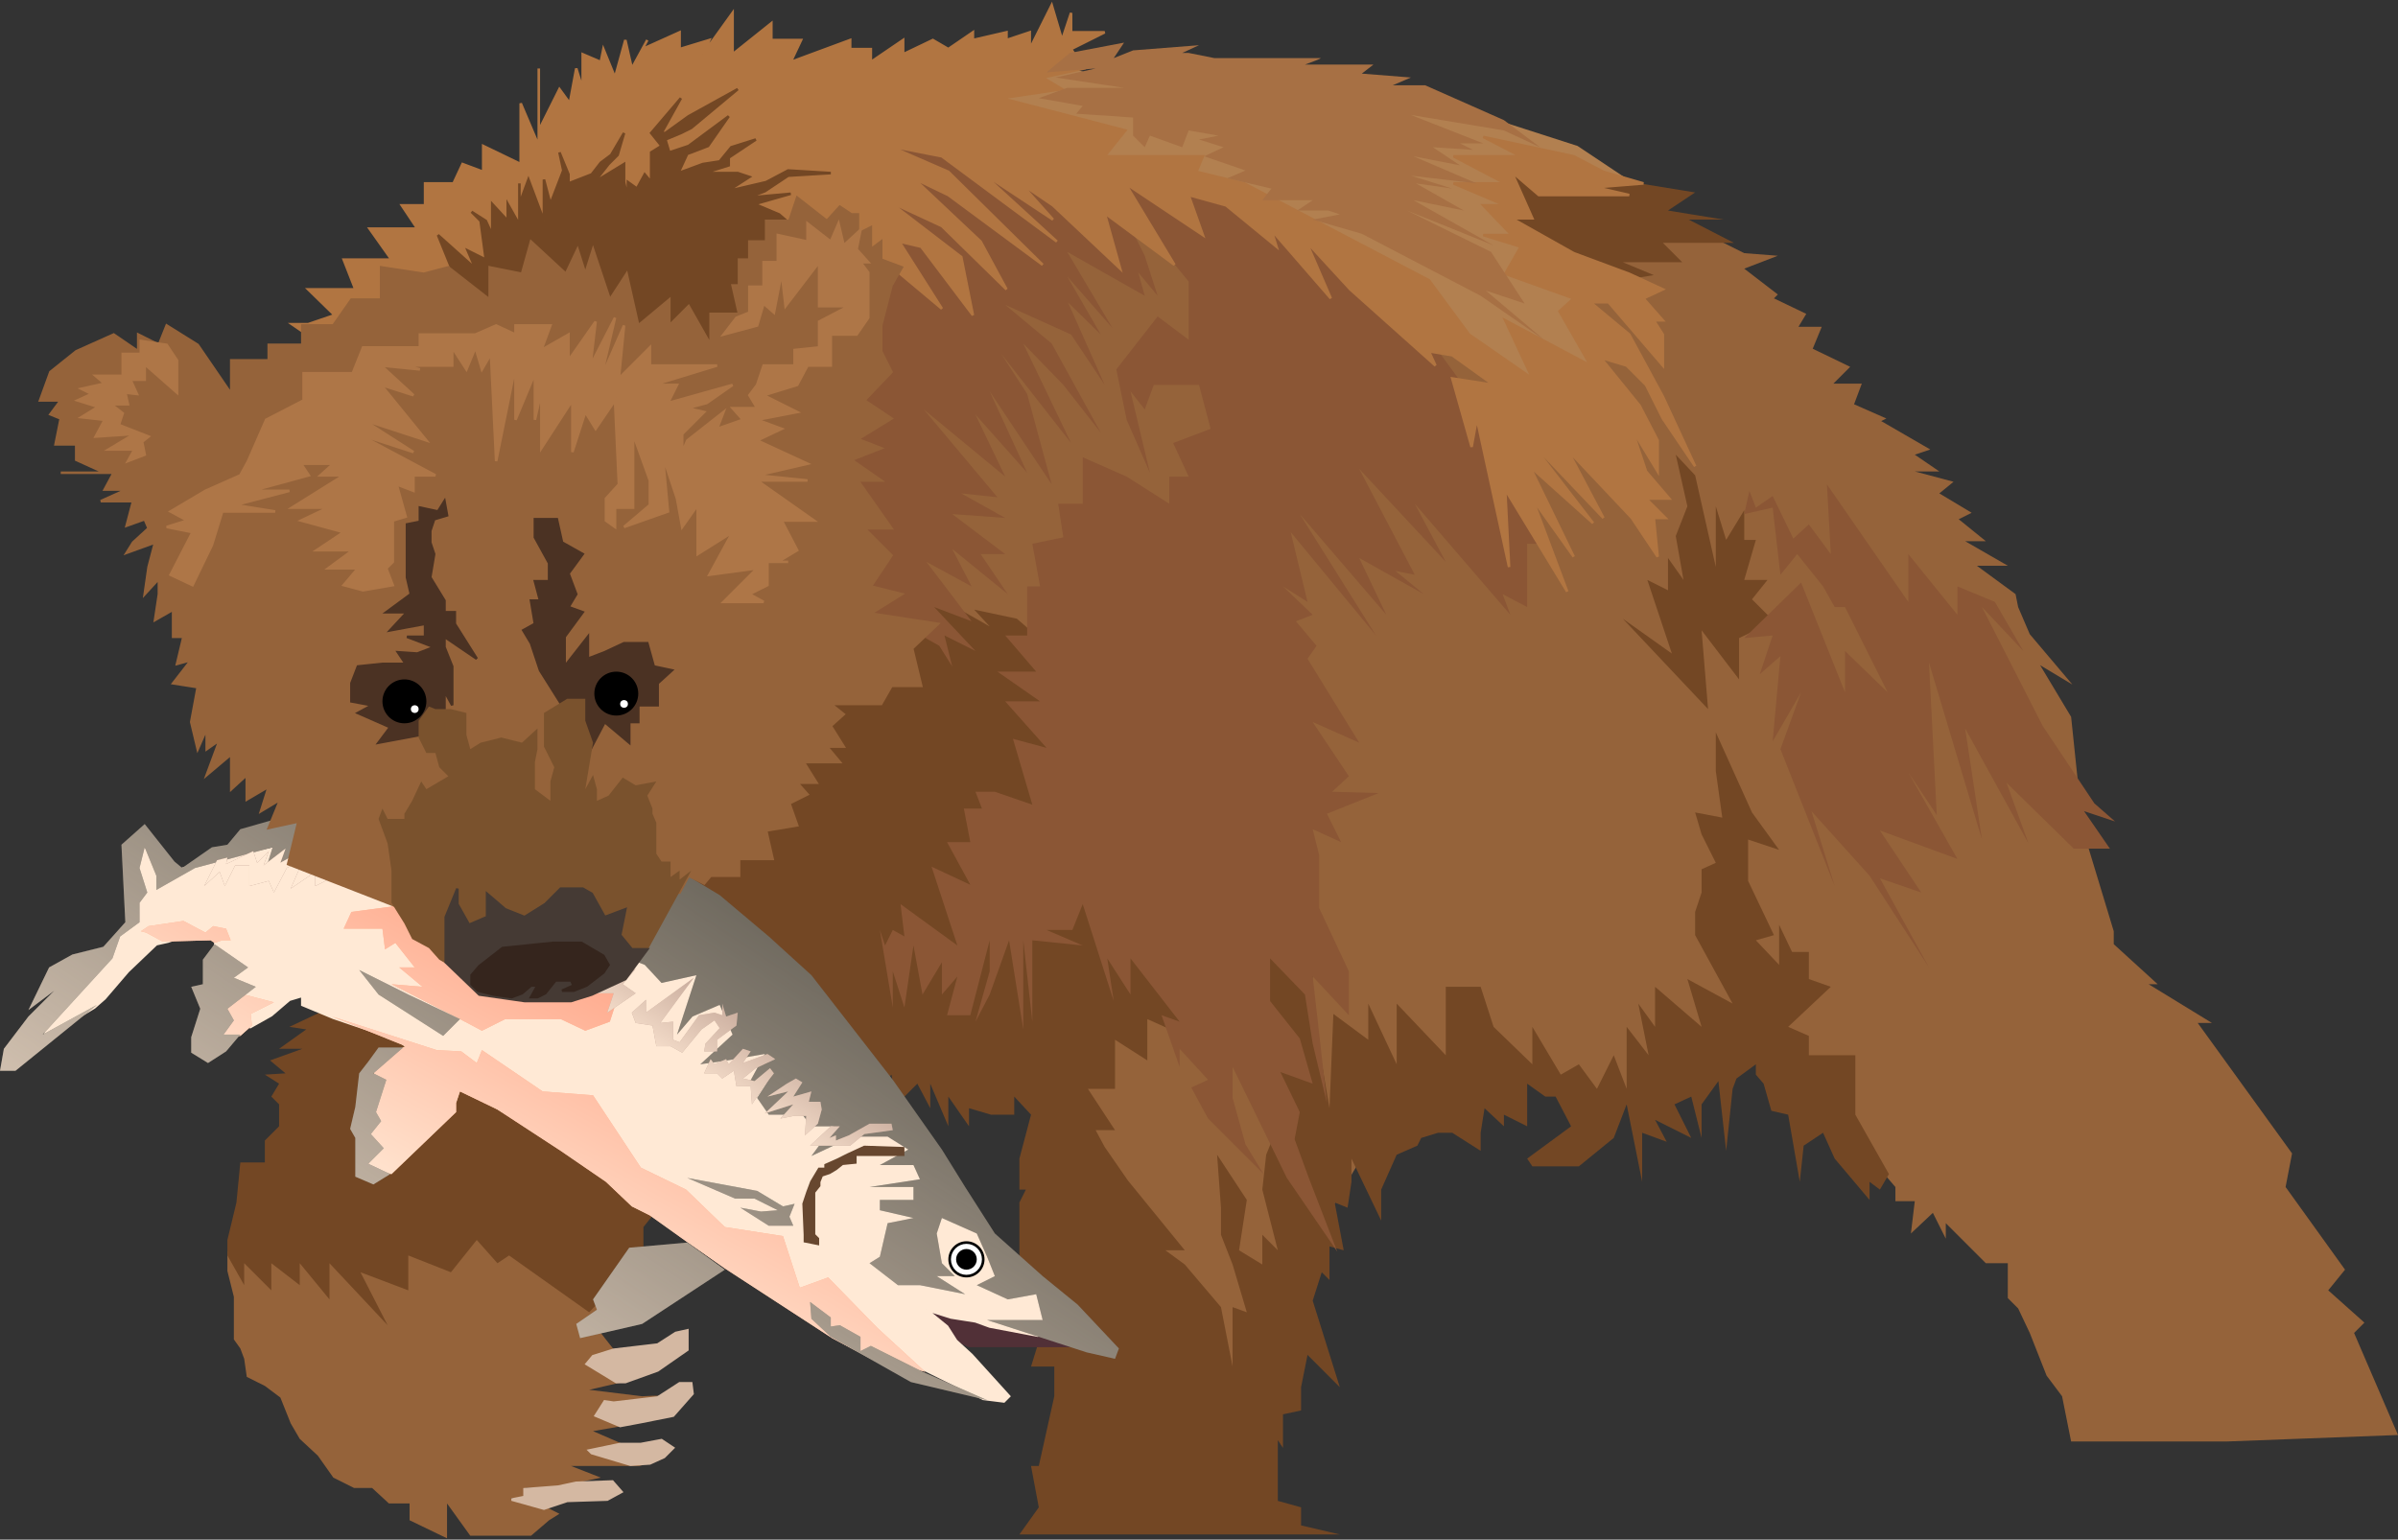 <svg width="928" height="596" viewBox="0 0 928 596" fill="none" xmlns="http://www.w3.org/2000/svg">
<rect x="0" y="0" width="928" height="596" fill="#333333" stroke="none"/>
<path d="M675 98L667 94L554 51L411 46.5L275.5 172.5L158.5 370.5L124 433L90.5 482.5L88 484.5V492L90.5 502V518.5L93 522L94.5 526L95.5 533L102.5 536.5L108.5 541L112.5 551L116 557L123 563.5L129 572L137 576H144L150.5 582H158.5V588.5L173 595.5V582L182 594.5H205.5L212.5 588.5L216.5 586L212.5 584L197.5 580H203.5V576H214L232.5 572L221 567.5H237H248.5L243.5 566L228 562L241 559L229.5 554L241 552L234.5 544.5C232.667 544.5 232.6 544 247 542C261.4 540 254 540.167 248.5 540.5L228 538L241 535L228 527.5L238 523L232.5 516V508.5L228 499.5L221.5 420.5L402.5 398.5L418.5 473.5L482.5 558L490 510.5L536.5 432L578 416H598L624 425L636.5 420.5L674.5 396L724 448.5L733.5 459.5V465H741L739.5 477.5L748 469.5L753 479.5V473.5L768.5 489H777V502.5L781 506.5L785.5 516L792 532.5L798 540.5L801.5 558H862L928 555.5L911 516L915 512L901 499.5L907.5 491.5L884.5 459.5L887 446.5L850.5 396H856L831.5 381H835L818 365.5V360.5L808 327.5L804 301.5L801.5 277.5L789.5 257.5L802 265L785.5 245.5L781 235L780 230L765 219H777L760.5 209.5H768.5L758 201L763 198.5L750.5 191L756 186.5L741 182.5H750.5L741 176L747 174L728 163L730 162L717.5 156.5L720.5 148.5H709.5L716 142L701.5 135L705 126.5H696L699 121.5L686.5 115.5L688 114L675 104L688 99L675 98Z" fill="#95633A"/>
<path d="M383 242.5L364.5 232L259.5 314V349.5L339 421.5L345 416L347 427.5L355 419.5L360 429V419.5L367 436V424.5L375 436V429L383.5 431.5H392.5V424.5L399 431.5L394.5 448.5V451.5V460.5H397L394.5 465.5V492.5L405.5 508L399 529H408V540.5L402 567.5H399L402 583.5L394.5 594H518.5L503.5 590.5V583.5L494.5 581V574V557.5L496.5 560.5V547.5L503.5 546V537L506 524.5L518.5 537L508 503.5L511.5 492.5L514.5 495.5V482.5L520 484L516.5 465.5L521.5 467.5L523 457.5V448.5L534.5 472.5V460.5L540.5 447L548.5 443.5L550 440.5L556.5 438.5H562L573 445.5V438.5L574.5 429L582 436V431.5L591 436V419.5L598 424.5H602L608 436L591 448.5L593 451.5H611L624.5 440.5L629.5 427.5L635.5 457.5V438.5L645 442L640.5 433.5L654.5 440.5L648 427.5L654.5 424.5L658.5 440.5V427.5L665 418.5L668 445.5L670.5 421.5L672 417.5L679.5 412V416L682.5 419.5L685.5 430L692 431.5L696.5 457.5L698 443.5L705.5 438.5L710 448.5L723.5 464.5V457.5L727.5 460.5L731 454.5L718 431.5V419.5V408.5H700V401L692 397.5L708.5 382L700 379V368.5H693.5L688.5 358V373.5L679.5 364L686.5 362L676.5 341V325L688.5 329L678 314.5L664 283.5V291.5V298.5L666.5 316.5L656 314.5L658.5 323L664 334L658.5 336.5V345.5L656 353V362L670.5 388.5L653 379L658.5 397.5L640.5 382V397.5L634 388.5L638 408.5L629.5 397.5V421.5L624.5 408.5L618 421.5L611 412L604 416L593 397.5V412L578 397.5L573 382H566H559.5V408.5L540.5 388.5V412L529.5 388.5V402.5L516 392.5L514.5 429L506.5 382L510 373.5L479.5 360.5L494.5 412V436L490 447L488.5 460.5L494.5 484L488.5 478V489.5L479.5 484L482.5 464.5L471 447L472.5 467.5V478L477 489.5L482.5 508L477 506V529L472.5 506L458.5 489.5L451 484H458.5L436.5 457L427.5 444L424 437.5H431.5L421 421.5H431.5V402.5L444 410.5V394.5L458.5 401L460 373.5L421 343.5L377 362L409.5 323L404.5 249L393.5 239.5L377 236L383 242.5Z" fill="#734724"/>
<path d="M249 475L253 470V451.5L130 389L112 397.5L118.5 398.5L108 406H117L104.5 410.5L110.5 415.5L102.5 416L108 419.5L105 424.5L108 427.5V436L102.5 441.5V450H93L91.5 465.5L88 480V486L94.5 497.5V489L105 499.5V489L116 497.5V489L127.5 503V489L150 513L139.5 492.5L158 499.5V486L174.5 492.5L184.5 480L192.5 489L197 486L228 508L249 486V475Z" fill="#734724"/>
<path d="M640 106.5L628 108.5L562.5 83L581 63L634.5 71L656 74.5L645.5 81.5L667 85H653.5L671 94H643.5L651 101.5H628L640 106.5Z" fill="#734724"/>
<path d="M673 263L658.5 244L661 274.5L628 239.5L647 253L637.5 224.5L645.5 228.5V216L651.5 224.5L648.5 207.5L653 196L648.5 176L656 184L664 219.5V196L668 209L675 197.5V209H679.5L675 224.5H684L678 232L686.5 240.5L673 247V263Z" fill="#734724"/>
<path d="M363.5 250L352 243.5L329 246L303 137L352 46L434 81L443 99L448 114.5L440.5 105.5L443 114.5L413 97.5L430.5 127L413 107L426 129.5L413.321 117.096L427.5 149L414.5 129.5L389 118L407 133L426 167.5L411.5 149L396 133L414.5 171.5L387.5 137L397.5 152.5L407 187.5L383 151.5L397.5 183L377.5 160.5L389 184.5L357.5 158.5L386 192.5L372 191L389 200.5L368.5 199L389 214.5H379.5L390 230L368.5 212.5L376 227L358.5 217.5L376 240.5L361.5 235L377.5 252L365.5 246L368.5 258L363.5 250Z" fill="#8B5635"/>
<path d="M591 210.5H597.5L591 183L522 88.5L434 68.5L446.5 92.5L460 109V131.5L448 122.5L432 143L436 162.5L445 183L437.5 151.5L443 158.5L446.5 149H464L468.5 166L454 171.5L460 184.5H452.5V195L436 184.5L419 177V195H409.5L411.5 208L399.5 210.5L402.5 227H397.5V246H389L401 260H386L402.5 271.5H389L405 289.5L392 286L399.5 311.5L385 306.5H377.5L380 313H373L375.5 326H366.5L375.5 342.5L360.5 335.5L370.5 366L348.5 350L350 362.5L345.5 360L342.5 366L340.5 360L345.5 390V376L350 390L353.5 366L357 385L364.5 372.5V385L370.5 378L366.5 393H375.5L383 364V376L377.5 395.5L383 385L390.5 364L396 398.5V364L399.5 395.5V376V364L419 366L405 360H415L419 350L431 387.5L428.5 371L437.5 385V371L456.5 395.5L449.5 393L456.5 413V406L467.5 418L461 421L467.5 433L489 454.5L482 443L477 425V413L498 456L517.5 484.5L506.5 456L501 441L503 430.5L495.5 415L508 419.5L503 402L491.5 387.5V371L505 385L508 404L513.5 427L510.5 400L508 378L522 393V376L510.5 351.5V331L508 321L519 326L513.5 315L533.5 307L515.5 306.5L522 300.5L508 279.5L526 287.5L506 255L509.5 250L501.5 240.5L508 238L496.5 227L506 233L499.5 206L532.5 246L503 199L536.5 238L499.5 160.5L526 216L551 230L540 221L547.5 222.5L526 181.5L559.5 217.5L547.5 195L584.5 238L581.5 230L591 235V210.5Z" fill="#8B5635"/>
<path d="M738.5 233L707 187.5L708.5 214.5L700 203L694 208.5L686 192L679.5 196.5L677 190L675 199L686 196.5L689 222.5L695.5 214.5L705.5 227L710 235H714L730.5 268L714 252V268L697 225.5L675 247L686 246L681 261L689 254L686 287L697 268L689 290L710 343L701 314L723.5 339L746.5 374.5L727.5 340L743.5 345.5L727.5 321.5L757.5 332.5L738.5 299L749.5 315.5L746.5 256.5L767 325L760.5 282L785 326.5L776.5 303L802.5 328.5H816.5L806.5 314L818.5 318L810.5 311L790.5 281L767 235L783 252L772 233L757.5 227V238L738.5 214.5V233Z" fill="#8B5635"/>
<path d="M610.5 56.5L581 47L437.5 33L406 24L378 33L396 50L427 66L459 70.5L507.5 92.5L557.5 128L598.5 154L618 145.5L612.5 119.5L598.5 98L586 87L581 77.5L588 64.5L631.5 70.5L610.5 56.5Z" fill="#B28050"/>
<path d="M113 125.5L121 131L175.5 111L192 104V85.5L202.5 95.5L204 74L211.5 88.5L220.5 71L223 78L238 67.5L242 79.5L265.5 60.5L255.5 74L280 69L263 81.5L284.5 78L306 89L346 104L364.5 119.5L348 93.5L356.5 95.5L376.5 122L372 99.5L344 78L364.5 87.5L389.5 112L379.5 93.5L353.5 69L367 75.5L403.5 102.5L367 66.5L344 56.5L364.5 60.5L409 93.5L379.5 66.5L407.5 85L395 71L407.5 79.5L433.5 104L427.5 82.5L454.5 102.5L435.5 71L465.5 91L460 75.5L474.5 79.5L494 95.5L492 89L515 115.5L505.5 93.5L522.5 112L555.5 141.5L553 136L562 137.5L578 149L562 146.5L569.5 173L571.5 162L584 219.5L582.5 189.5L606.5 229L593 193L609 215.5L592 180.5L616.5 202.5L591 169.5L620.5 200.5L606.5 174L631.5 200.5L641.5 215.5L640 200.5H644.5L637 193H646L637 182.5L631.5 166L641.5 182.5V170.5L634.5 157L619.5 138.5L629.5 141.5L637 149L643.5 162L656 180.5L643.5 153.5L630.5 129.5L615.5 117H622.5L643.5 141.5V129.5L640 124H643.5L636 115.5L643.5 112L630.5 106L609 98L585 84.5H593L585 66.5L595.5 75.5H630.5L617.5 72.5L636 71L620.5 66.5L609 60.5L574 53L588.5 60.5H562.5L582.5 71H562.5L582.5 79.5H574L585 91H574L588.5 95.5L582.5 106L609 115.5L603.5 120.5L615.5 141.5L582.5 124L593 146.5L568.5 129.5L553 108.5L481.5 71L463 66.5L465.5 60.5H427.5L435.5 50.5L387.5 38L411 34.5L403.5 30L419.5 26.5L414.5 19L427.5 12.5H414.5V5L411 15.5L407 2L398.5 19V12.5L389.5 15.5V12.5L376.5 15.5V12.5L367 19L361 15.5L349.5 21V15.5L337 24V19H329V15.5L306 24L310 15.5H298.5V9L283.5 21V5L272 21L274.5 15.5L263 19V12.5L248.591 19L244.5 26.5L242 15.5L238 30L233.5 19L232.5 24L225.5 21V34.5L223 26.5L220.5 40L216.5 34.5L208.5 50.5V56.5L201.5 40V63.5L187 56.5V66.5L179 63.5L175.5 71H164.5V79.5H155.5L161.5 88.5H143L151.5 100.5H133L137.5 112H119.25L129.5 122L119.25 125.5H113Z" fill="#B17541"/>
<path d="M125.5 125.5H119.25M119.25 125.5H113L121 131L175.5 111L192 104V85.5L202.5 95.5L204 74L211.5 88.5L220.5 71L223 78L238 67.5L242 79.5L265.5 60.5L255.5 74L280 69L263 81.5L284.5 78L306 89L346 104L364.5 119.5L348 93.5L356.5 95.5L376.5 122L372 99.5L344 78L364.5 87.5L389.5 112L379.5 93.5L353.5 69L367 75.5L403.5 102.5L367 66.5L344 56.5L364.5 60.5L409 93.5L379.5 66.5L407.5 85L395 71L407.5 79.5L433.5 104L427.5 82.5L454.5 102.5L435.5 71L465.5 91L460 75.5L474.5 79.5L494 95.5L492 89L515 115.5L505.5 93.5L522.5 112L555.5 141.5L553 136L562 137.5L578 149L562 146.5L569.5 173L571.5 162L584 219.5L582.5 189.5L606.5 229L593 193L609 215.5L592 180.5L616.5 202.5L591 169.5L620.5 200.5L606.5 174L631.5 200.5L641.5 215.5L640 200.5H644.5L637 193H646L637 182.5L631.5 166L641.5 182.5V170.5L634.5 157L619.5 138.5L629.5 141.5L637 149L643.5 162L656 180.5L643.5 153.5L630.5 129.5L615.5 117H622.5L643.5 141.5V129.5L640 124H643.5L636 115.5L643.5 112L630.5 106L609 98L585 84.5H593L585 66.5L595.5 75.5H630.5L617.5 72.5L636 71L620.5 66.5L609 60.5L574 53L588.5 60.5H562.5L582.5 71H562.5L582.5 79.5H574L585 91H574L588.5 95.5L582.5 106L609 115.5L603.5 120.5L615.5 141.5L582.5 124L593 146.5L568.5 129.5L553 108.5L481.5 71L463 66.5L465.5 60.5H427.5L435.5 50.5L387.5 38L411 34.5L403.5 30L419.5 26.5L414.5 19L427.5 12.5H414.5V5L411 15.5L407 2L398.5 19V12.5L389.5 15.5V12.5L376.5 15.5V12.5L367 19L361 15.5L349.5 21V15.5L337 24V19H329V15.5L306 24L310 15.5H298.5V9L283.5 21V5L272 21L274.5 15.5L263 19V12.5L248.591 19M119.25 125.5L129.5 122L119.25 112H137.5L133 100.5H151.5L143 88.5H161.5L155.5 79.5H164.5V71H175.5L179 63.5L187 66.5V56.5L201.5 63.5V40L208.5 56.5V50.5M208.5 26.5V50.5M208.5 50.5L216.5 34.5L220.5 40L223 26.5L225.5 34.5V21L232.5 24L233.5 19L238 30L242 15.5L244.5 26.5L248.591 19M250.5 15.5L248.591 19" stroke="#B17541"/>
<path d="M169.5 107L181 114L186 120.5L281.5 136.5L309 89.5L301.5 83L292 79L306 75L289.5 76.5L296 74L305 68L321.5 67L305 66L296.5 70.5L281.5 74L290 68.5L285.5 67H272.5L282 64V61L292.5 54L283 57L278.5 62.5L272 63.5L262.5 67L265.5 60.5L256 63L267.5 59L274 56.5L282 45L266.5 56.5L259 59L257.5 54L263.5 51.5L267.5 49.5L285.5 34.5L266.5 45L257.5 51.5H256L263.5 38L252 51.5L256 56.5L252 59V63V70.5L249.5 67.5L246.5 73L243 70.5V77L241.5 70.5V63.5L230 70.5L235.5 63.5L239 60L241.5 51.5L236.5 60L232.5 63L229 67.5L220 71V67.5L216.5 59L218 66L213 79L210.5 69.5V85.5L204.5 69.5L201 79V87L196.5 79V85.5L190.5 79V91L188 85.5L182.5 82L186 85.5L188 100.5L181 97L184 104L169.5 91L176 107H169.5Z" fill="#734724"/>
<path d="M201 71V79M201 79V87L196.5 79V85.5L190.5 79V91L188 85.5L182.5 82L186 85.5L188 100.5L181 97L184 104L169.5 91L176 107H169.5L181 114L186 120.5L281.5 136.5L309 89.5L301.5 83L292 79L306 75L289.5 76.5L296 74L305 68L321.5 67L305 66L296.5 70.5L281.5 74L290 68.5L285.5 67H272.5L282 64V61L292.5 54L283 57L278.5 62.5L272 63.5L262.5 67L265.5 60.5L256 63L267.5 59L274 56.5L282 45L266.5 56.5L259 59L257.5 54L263.5 51.5L267.5 49.5L285.5 34.5L266.5 45L257.5 51.5H256L263.5 38L252 51.5L256 56.5L252 59V63V70.5L249.5 67.5L246.5 73L243 70.5V77L241.5 70.5V63.5L230 70.5L235.5 63.5L239 60L241.5 51.5L236.5 60L232.5 63L229 67.5L220 71V67.5L216.5 59L218 66L213 79L210.5 69.5V85.5L204.5 69.5L201 79Z" stroke="#734724"/>
<path d="M435 34L408.5 30L424 26.5L405 28L414 20.5L435 16.5L431 22.5L438.5 19.5L464 17.5L457.5 20.5H460L470 22.5H511C511.8 22.5 507.333 24.167 505 25H531.5L527 28.5L546 30L539 33H551.5L582 46.5L596 57L582 50.5L546 44.5L574 55.5H565L570 58L554.5 57L565 64L547 60.5L571.5 71L546 68L562 73L548 71L566.5 81.5L547 77.5L578 95L544.5 81.5L577 97.5L590 117.5L575 112.5L597.5 131.5L573 114.5L527 90.5L508 85L518.5 83L514 81.5H502L508 77.5H488.5L492 73L475 69L482 66L466 60.5L473.5 57L464 54L471.5 52.5L460 50.5L457.5 57L445 52.5L443 57L438.5 52.5V45.5L416.5 44L419 41L402 38L413 34H435Z" fill="#A77044"/>
<path d="M375 521L368.5 518L357.5 505.5H370L416.5 521H395.5H382H375Z" fill="#513037" stroke="#513037"/>
<path d="M383 513.5L401.5 517L408 508.5L388.5 485.5L366.5 460.5L348.5 432.5L279 371L244.5 362.5L108 328L75.5 335L66 337.5L62 332L52 326.5L53.5 347L48.5 359.5L40.5 370.5L18.5 391L17.5 401.5L36.5 390L40.5 386.5L49.5 376L60.5 365.5L65 364.5L73.5 361.5L83.5 363.5L83 368.5L97 397.5L105 393L112 387L117 385.5V389L129 394L154 402.5L174 418L246.5 460.5L317 510L380.5 541.5L388.5 542.5L390.5 540.5L376 524.5L370 519L366.5 513.5L358.5 507L368 510L377.5 511.5L383 513.5Z" fill="#FFE9D5" stroke="#FFE9D5"/>
<path d="M210 422.5L186.5 406.5L184.5 411.5L178.5 407L169 406.5L128.5 393.5L157 405L145 410.5L142.5 452.5L151.5 454.5L176.5 430.5V427L178 422.5L192.5 429.5L217 445.5L234.5 457.5L244.5 467L251.5 470.5L265.5 480.5L280.5 491L322 518L337 526L358 531L339.5 514L320.5 494.5L309.5 498.5L303 478.5L280.5 475L265.5 460.5L248 452L229.5 424L210 422.5Z" fill="#FDBA97"/>
<path d="M210 422.5L186.5 406.5L184.5 411.5L178.5 407L169 406.5L128.5 393.5L157 405L145 410.5L142.5 452.5L151.5 454.5L176.5 430.5V427L178 422.5L192.5 429.5L217 445.5L234.5 457.5L244.5 467L251.5 470.5L265.5 480.5L280.5 491L322 518L337 526L358 531L339.5 514L320.5 494.5L309.5 498.5L303 478.5L280.5 475L265.5 460.5L248 452L229.5 424L210 422.5Z" fill="url(#paint0_linear_55_49)"/>
<path d="M106 388L94.5 385L85 389L86.5 401.5L93 401L97.5 397L97 392.5L106 388Z" fill="#FDBA97"/>
<path d="M106 388L94.5 385L85 389L86.5 401.5L93 401L97.5 397L97 392.5L106 388Z" fill="url(#paint1_linear_55_49)"/>
<path d="M63 364.5L56.5 361L54.5 360.5L57.5 358.5L71 356.5L79.5 361L82.5 358.5L87.5 359.5L89.283 364H86L83 365L81.5 364L63 364.5Z" fill="#FDBA97"/>
<path d="M63 364.5L56.5 361L54.5 360.5L57.5 358.5L71 356.5L79.5 361L82.5 358.5L87.5 359.5L89.283 364H86L83 365L81.5 364L63 364.5Z" fill="url(#paint2_linear_55_49)"/>
<path d="M242 377L236 395.5L226.5 399L217 394.5H195.5L186.5 399L178 394.5L151.5 381L163.5 382L154.5 374.5H160.5L153 365L149 367.5L148 359.5H133L136 353L158.5 350L242 377Z" fill="#FDBA97"/>
<path d="M242 377L236 395.5L226.5 399L217 394.5H195.5L186.5 399L178 394.5L151.5 381L163.5 382L154.5 374.5H160.5L153 365L149 367.5L148 359.5H133L136 353L158.5 350L242 377Z" fill="url(#paint3_linear_55_49)"/>
<path d="M278.5 346.5L266 339L114 315L93 321L88 327L82 328L70.5 336L67.5 333.5L56 319L47 327L48.5 357L40 366.5L28 369.5L19 374.5L11 391L21 383.5L11 393.5L1.5 406L0 414.5H6L37.5 389L16.5 400.5L43.5 371L46.5 362.5L54 357V349.5L57 345.5L54 336L56 328L60.5 339V344.5L75.5 336L105.5 328L103 336L116 331L243 371L249.5 373.5L256 380.5L269.5 377.5L262 400.5L268 393.5L278.5 389L283.5 400.5L271 412L281.5 410.5L296 408L289.5 420L297.5 418L293 425L297.5 431.5H310.5L314 436H322.5L314 447.5L330 440H343.5L351.5 445L340.5 451H353.5L356 456.5L336.5 459.5H353.5V464.5H340.5V468.5L353.5 471.5L343.5 473.5L340.5 486.5L336.5 489L347.5 497.5H356L373.5 501L362.5 494H369.5L364.5 489L362.5 477.5L364.5 471.5L378 477.5L382 486.5L385 494L378 497.5L390 503L401 501L403.5 511H394.5H382L420.5 523.5L431.5 526L433 522L417 505L403.5 494L385 477.5L373.5 459.5L364.5 445L345.5 418L314 377.5L297.5 362.5L278.5 346.5Z" fill="#686359"/>
<path d="M278.5 346.5L266 339L114 315L93 321L88 327L82 328L70.5 336L67.5 333.5L56 319L47 327L48.5 357L40 366.5L28 369.5L19 374.5L11 391L21 383.5L11 393.5L1.5 406L0 414.5H6L37.5 389L16.5 400.5L43.5 371L46.5 362.5L54 357V349.5L57 345.5L54 336L56 328L60.5 339V344.5L75.5 336L105.5 328L103 336L116 331L243 371L249.5 373.5L256 380.5L269.5 377.5L262 400.5L268 393.5L278.5 389L283.5 400.5L271 412L281.5 410.5L296 408L289.5 420L297.5 418L293 425L297.5 431.5H310.5L314 436H322.5L314 447.5L330 440H343.5L351.5 445L340.5 451H353.5L356 456.5L336.5 459.5H353.5V464.5H340.5V468.5L353.5 471.5L343.5 473.5L340.5 486.5L336.5 489L347.5 497.5H356L373.5 501L362.5 494H369.5L364.5 489L362.5 477.5L364.5 471.5L378 477.5L382 486.5L385 494L378 497.5L390 503L401 501L403.5 511H394.5H382L420.5 523.5L431.5 526L433 522L417 505L403.5 494L385 477.5L373.5 459.5L364.5 445L345.5 418L314 377.5L297.5 362.5L278.5 346.5Z" fill="url(#paint4_linear_55_49)"/>
<path d="M146.5 405.5H156L144.5 415.5L149.5 418L145.5 430.5L147.5 434L143.5 439L148.5 444.5L142.5 450.5L151 454.5L144.5 458.5L137.5 455.5V451.5V440.5L135.5 437L137.5 428.5L139 415.5L142.5 411L146.5 405.5Z" fill="#686359"/>
<path d="M146.5 405.5H156L144.5 415.5L149.5 418L145.5 430.5L147.5 434L143.5 439L148.5 444.5L142.5 450.5L151 454.5L144.5 458.5L137.5 455.5V451.5V440.5L135.5 437L137.5 428.5L139 415.5L142.5 411L146.5 405.5Z" fill="url(#paint5_linear_55_49)"/>
<path d="M146.5 385L139 375.5L158 385L178 394.5L171.5 401L146.5 385Z" fill="#686359"/>
<path d="M146.5 385L139 375.5L158 385L178 394.5L171.5 401L146.5 385Z" fill="url(#paint6_linear_55_49)"/>
<path d="M78.5 371.5L83 365.5L96 374.5L90.5 378.5L99 382L88 390.5L90.5 395L86.5 400.5H93L87.5 407L80.5 411.5L74 407.5V401.5L77.5 390.5L74 382L78.5 381V371.5Z" fill="#686359"/>
<path d="M78.5 371.5L83 365.5L96 374.5L90.5 378.5L99 382L88 390.5L90.5 395L86.5 400.5H93L87.5 407L80.5 411.5L74 407.5V401.5L77.5 390.5L74 382L78.5 381V371.5Z" fill="url(#paint7_linear_55_49)"/>
<path d="M243.5 483L266 481L280.5 491.5L248.5 512.5L235.5 515.5L224.5 518L223 512.5L231 507L229.5 503L243.5 483Z" fill="#686359"/>
<path d="M243.5 483L266 481L280.5 491.5L248.5 512.5L235.5 515.5L224.5 518L223 512.5L231 507L229.5 503L243.5 483Z" fill="url(#paint8_linear_55_49)"/>
<path d="M266 456L293 461L303 467L307.5 466L305.5 471L307 474.5H297.5L286.5 467.5L294.5 469L301 468.5L292 464H284.5L266 456Z" fill="#686359"/>
<path d="M266 456L293 461L303 467L307.5 466L305.5 471L307 474.5H297.5L286.5 467.5L294.5 469L301 468.5L292 464H284.5L266 456Z" fill="url(#paint9_linear_55_49)"/>
<path d="M314 510.5L313.5 504L321.5 510V513.5L325 513L333 517.5V523L337 521L357 531L382 542L352.5 535L321.5 517.5L314 510.5Z" fill="#686359"/>
<path d="M314 510.5L313.5 504L321.5 510V513.5L325 513L333 517.5V523L337 521L357 531L382 542L352.5 535L321.5 517.5L314 510.5Z" fill="url(#paint10_linear_55_49)"/>
<path d="M349.5 447H331V450L326 450.5L323.5 452.5L321 454L318 455L317 457.5V459L315 461.5V478L316.5 479.5V481.5L311.5 480.5V478L311 466L312.5 461.5L314 457.5L317 452.5H319.5V451L324 449L328 447L334.5 444L349.5 444.5V447Z" fill="#67472F" stroke="#67472F"/>
<path d="M79 343L84 333L88 332L87.5 334.5L98 329.5L99.5 334L104 329.5L102 335L110.5 328.5L108.5 334L116.5 329.5L126.5 331L128 340L122 343V337.5L112.5 344L117.5 332.5L111 336L106 345.5L104 341L96.5 343V335H91L87 343L85 337.5L79 343Z" fill="#B29285"/>
<path d="M79 343L84 333L88 332L87.5 334.5L98 329.5L99.5 334L104 329.5L102 335L110.5 328.5L108.5 334L116.5 329.5L126.5 331L128 340L122 343V337.5L112.5 344L117.5 332.5L111 336L106 345.5L104 341L96.5 343V335H91L87 343L85 337.5L79 343Z" fill="url(#paint11_linear_55_49)"/>
<path d="M237.5 384.5H225.5L227.5 382.5L246 375L241 381L246 384.5L235 392L237.5 384.5Z" fill="#B29285"/>
<path d="M237.5 384.5H225.5L227.5 382.5L246 375L241 381L246 384.5L235 392L237.5 384.5Z" fill="url(#paint12_linear_55_49)"/>
<path d="M250 392V387L244.5 392L246 396L252.5 397L254 405H259.5L264 407.5L271.5 398.5L276.5 395L278.5 398L273 404L272.5 407H277.5V402.5L285 397L285.5 392L281 393.5L279.5 388.5V393L276.5 392L270.5 393L263 403.5L260.5 402.5V395.5L255.5 396L268.5 378.5L250 392Z" fill="#B29285"/>
<path d="M250 392V387L244.5 392L246 396L252.5 397L254 405H259.5L264 407.5L271.5 398.5L276.5 395L278.5 398L273 404L272.5 407H277.5V402.5L285 397L285.5 392L281 393.5L279.5 388.5V393L276.5 392L270.5 393L263 403.5L260.5 402.5V395.5L255.5 396L268.5 378.5L250 392Z" fill="url(#paint13_linear_55_49)"/>
<path d="M272.5 415.5L275 410L276.5 412L281 410L282 412L287.5 406L290.5 407L287.5 411.5L297 408L300 410L292.5 413.5L287.5 417.5L292 418.5L298 413.5L299.5 415.5L296 420L291 427.5L290.5 420.5H285L284 414.5L279.5 417.5L277.5 415.5H272.5Z" fill="#B29285"/>
<path d="M272.5 415.5L275 410L276.5 412L281 410L282 412L287.5 406L290.5 407L287.5 411.5L297 408L300 410L292.5 413.5L287.5 417.5L292 418.5L298 413.5L299.5 415.5L296 420L291 427.5L290.5 420.5H285L284 414.5L279.5 417.5L277.5 415.5H272.5Z" fill="url(#paint14_linear_55_49)"/>
<path d="M305 422.5L297 424.5L304.5 419.5L308 417.5L310.5 419L307 424.5L314 422.5L313 426.5H317.5L318 429.5L316.5 435L311.5 439.5L312 432H307L302 433L307 427.5L296 431L305 422.5Z" fill="#B29285"/>
<path d="M305 422.5L297 424.5L304.5 419.5L308 417.5L310.5 419L307 424.5L314 422.5L313 426.5H317.5L318 429.5L316.5 435L311.5 439.5L312 432H307L302 433L307 427.5L296 431L305 422.5Z" fill="url(#paint15_linear_55_49)"/>
<path d="M313.5 443.5L321.5 436H325L321 440.5L323.5 439.5V441.5L328.5 439.5L336.5 435H345L345.5 437.5L334.5 439L329 443.5H322.5H313.5Z" fill="#B29285"/>
<path d="M313.5 443.5L321.5 436H325L321 440.5L323.5 439.5V441.5L328.5 439.5L336.5 435H345L345.5 437.5L334.5 439L329 443.5H322.5H313.5Z" fill="url(#paint16_linear_55_49)"/>
<path d="M381 487.5C381 491.366 377.866 494.5 374 494.5C370.134 494.5 367 491.366 367 487.5C367 483.634 370.134 480.5 374 480.5C377.866 480.5 381 483.634 381 487.5Z" fill="black"/>
<path d="M374 482.5C376.761 482.5 379 484.739 379 487.5C379 490.261 376.761 492.5 374 492.5C371.239 492.5 369 490.261 369 487.5C369 484.739 371.239 482.5 374 482.5Z" fill="black" stroke="white" stroke-width="2"/>
<path d="M272.5 342L266.5 339L263 345.5L152.5 350.5L111.5 334.5L115.5 318L104 320.5L108.5 309.5L101 314L104 304.5L95.5 309.5V300L89.5 305.5V292L80 300L85 286.5L80 290V282L76.5 290L74 279.5L76.5 266L67 264.5L74 255.5L68.5 257L71 246.5H67V236L60 240L61.5 230V224L56 230L57.5 219.5L60 210L49 214L51.5 210L57.5 204.5L56 201L49 203.5L51.5 194H39L49 189.5H40.5L44 183H40.5L29.5 178V172H21.5L23.5 162L19.5 160.376L23.5 155H15.5L19.5 144L29.5 136L44 129.5L53.5 136V129.5L61.5 133.5L64.5 126L76.5 133.5L89.5 152.5V139.5H104V133.5H117V126H129L136 116H147.5V103.5L164 106L173.5 103.5L189.5 116V103.5L202 106L205.5 93.5L219 106L223.5 96.5L226.5 106L229.5 96.5L236 116L242.5 106L247 126L259 116V126L266.5 118.5L275 133.5V121.5H286L283.5 110.5H286V100.5H290V93.5H296.5V85.5H305.5L308.5 76.5L320 85.5L325 80L329.5 83H332V90.5L337 88V96.5L341 93.5V100.5L349 103.5L345 110.5L341 126V136L345 144L334.5 155L345 162L332 170L341 173.5L329.5 178L341 186H332L345 204.5H334.5L345 215L337 227L349 230L337 237.5L363 241.5L353 251L356.5 265.5H345L341 272.5H321.5L326.5 276.5L321.5 281L326.5 289H320L325 295H311L316 303H308.5L312.5 307.5L305.5 311L308.5 319.5L296.5 321.5L299 332.5H286V339H275L272.5 342Z" fill="#95633A"/>
<path d="M266.5 339L272.5 342L275 339H286V332.5H299L296.5 321.5L308.5 319.5L305.5 311L312.5 307.5L308.5 303H316L311 295H325L320 289H326.5L321.5 281L326.5 276.5L321.5 272.5H341L345 265.5H356.5L353 251L363 241.5L337 237.5L349 230L337 227L345 215L334.5 204.5H345L332 186H341L329.5 178L341 173.5L332 170L345 162L334.5 155L345 144L341 136V126L345 110.5L349 103.5L341 100.5V93.5L337 96.5V88L332 90.5V83H329.5L325 80L320 85.5L308.5 76.5L305.5 85.5H296.5V93.5H290V100.5H286V110.5H283.5L286 121.5H275V133.5L266.5 118.5L259 126V116L247 126L242.5 106L236 116L229.5 96.5L226.5 106L223.5 96.5L219 106L205.5 93.5L202 106L189.5 103.5V116L173.5 103.5L164 106L147.5 103.5V116H136L129 126H117V133.5H104V139.5H89.5V152.5L76.5 133.5L64.5 126L61.5 133.5L53.5 129.5V136L44 129.5L29.5 136L19.5 144L15.5 155H23.5L19.5 160.376L23.5 162L21.5 172H29.5V178L40.5 183H23.5H44L40.5 189.5H49L39 194H51.5L49 203.5L56 201L57.5 204.5L51.5 210L49 214L60 210L57.5 219.5L56 230L61.5 224V230L60 240L67 236V246.5H71L68.5 257L74 255.5L67 264.5L76.5 266L74 279.5L76.5 290L80 282V290L85 286.5L80 300L89.5 292V305.5L95.5 300V309.5L104 304.5L101 314L108.5 309.5L104 320.5L115.5 318L111.5 334.5L152.5 350.5L263 345.5L266.5 339Z" stroke="#95633A"/>
<path d="M199.5 126H213L209.5 135.5L220 129.5V139.5L230.5 124.5L228.5 141.5L238 123L232.5 146.5L241.5 126L239.5 146.5L251.5 134.5V141.5H277.5L253 149H262L258.5 156L283.5 149L273.5 156L266 158L272.5 159.5L264 168V175L266 170.5L280 159.5L277.5 166L287.5 162.5L283.5 158H293L290 153L293 149L295.5 141.5H307.5V135.5L317 134.5V124.5L328.5 118.5H317V101.5L304 118.5L302.5 105.5L299.5 121L295.5 117.5L293 126L280 129.5L285 123L290 121V111H295.5V101.5H301V91L312.5 93.5V86.5L321.5 93.5L324.5 86.5L326.5 95L333 89L331.5 96.5L336 101.5H333L336 105.5V114.5V123L331.5 129.5H321.5V141.5H312.5L308.5 149L295.5 153L308.5 159.5L293 162.5L302.5 166L293 170.5L312.5 179.5L293 184L312.5 186H293L315 201.5H302.5L308.5 213L301 217.5H297V226.5L290 230L295.5 233H280L293 220L274.5 222.5L283.5 206L270 214.5V195.5L264 204L262 193L256.5 176.5L258.5 198L241.5 204L251.5 195.5V186L245 168V196.5H238V204L234.5 201.5V193L239.5 187.5L238 155L230.5 166L226.5 159.5L221.5 175V155L209.5 173.5V151.5L207 162.5V144.5L199.5 162.5V141.5L192 178.5L190 137L186.5 143L184 134.5L180.5 143L175 134.5V141.5H157L162.5 143L147.5 141.5L160 153L147.5 149L165 170.5L140.5 162.5L160 175L138.5 168L168.5 184H160V190L153.5 187.5L157 200L152 201.5V217.5L149.5 220L152 226.5L140.5 228.5L133 226.5L138.5 220H127L136.5 213H122.5L133 206L116.5 201.5L127 196.5H113L133 184H124L129 179.5H116.5L119.5 184L97.5 190H112L91 195.5L106.5 198H86L82 211L74.5 226.5L66 222.5L74.5 206L64.5 204L72.5 201.5L66 198L79.5 190L93 184L96 178.5L103 162.5L117.5 155V144.5H136.5L140.5 134.5H162.5V129.5H184L192 126L199.5 129.5V126Z" fill="#AE7647"/>
<path d="M38 157.5L30 155L35.5 152.5L31.5 150.5L40.5 148.5L37 145.5H47.5V137H54.5V132L64.5 133.5L68.5 139.5V152L56 141V147H50.5L53 152.5L48.5 152L49.5 156.5H43L47.5 160L46 164.5L57.5 169L55 171L56 176L49.5 178.5L52 174H42L52 168L37 169L40.5 162.5L31.5 161.5L38 157.5Z" fill="#AE7647"/>
<path d="M305 217.5H301M301 217.5H297V226.5L290 230L295.5 233H280L293 220L274.5 222.5L283.5 206L270 214.5V195.5L264 204L262 193L256.5 176.5L258.5 198L241.5 204L251.5 195.5V186L245 168V196.5H238V204L234.5 201.5V193L239.5 187.5L238 155L230.5 166L226.5 159.5L221.5 175V155L209.5 173.5V151.5L207 162.5V144.5L199.5 162.5V141.5L192 178.5L190 137L186.5 143L184 134.5L180.5 143L175 134.5V141.5H157L162.5 143L147.5 141.5L160 153L147.5 149L165 170.5L140.5 162.5L160 175L138.5 168L168.5 184H160V190L153.5 187.5L157 200L152 201.5V217.5L149.5 220L152 226.5L140.5 228.5L133 226.5L138.5 220H127L136.5 213H122.5L133 206L116.5 201.5L127 196.5H113L133 184H124L129 179.5H116.5L119.5 184L97.5 190H112L91 195.5L106.5 198H86L82 211L74.5 226.5L66 222.5L74.5 206L64.5 204L72.5 201.5L66 198L79.5 190L93 184L96 178.5L103 162.5L117.5 155V144.5H136.5L140.5 134.5H162.5V129.5H184L192 126L199.5 129.5V126H213L209.5 135.5L220 129.5V139.5L230.5 124.5L228.5 141.5L238 123L232.5 146.5L241.5 126L239.5 146.5L251.5 134.5V141.5H277.5L253 149H262L258.5 156L283.5 149L273.5 156L266 158L272.5 159.5L264 168V175L266 170.5L280 159.5L277.5 166L287.5 162.5L283.5 158H293L290 153L293 149L295.5 141.5H307.5V135.5L317 134.5V124.5L328.5 118.5H317V101.5L304 118.5L302.5 105.5L299.5 121L295.5 117.5L293 126L280 129.5L285 123L290 121V111H295.5V101.5H301V91L312.5 93.5V86.5L321.5 93.5L324.5 86.5L326.5 95L333 89L331.5 96.5L336 101.5H333L336 105.5V114.5V123L331.5 129.5H321.5V141.5H312.5L308.5 149L295.5 153L308.5 159.5L293 162.5L302.5 166L293 170.5L312.5 179.5L293 184L312.5 186H293L315 201.5H302.5L308.5 213L301 217.5ZM30 155L38 157.5L31.5 161.5L40.5 162.5L37 169L52 168L42 174H52L49.5 178.5L56 176L55 171L57.5 169L46 164.5L47.5 160L43 156.5H49.5L48.5 152L53 152.5L50.5 147H56V141L68.5 152V139.5L64.5 133.5L54.5 132V137H47.5V145.5H37L40.5 148.5L31.5 150.5L35.5 152.5L30 155Z" stroke="#AE7647"/>
<path d="M209 259.5L217.5 273L228.5 290L234 279.5L243.5 287.5V279.5H247V273H254.5V264.5L260 259.5L253 258L250.5 249H241.5L234 252.5L227.5 255V246.5L218.5 258V246.5L225.5 237L220 235L223 230L220 222L225.5 214.5L217.5 210L215.5 201H207V208L212.5 218V225H207L209 232.5H205.5L207 241.5L202.5 244L205.5 249L209 259.5Z" fill="#4B3223"/>
<path d="M172 267.5V276L162.5 284.5L146.5 287.5L151 281.5L138.5 276L144 273L136 271.5V264.5L138.5 258L148 257H157L154 252.5L161.5 253L168 250.5L157.5 246.5H164.5V241.5L151 244L157.5 237H149.5L159 230L157.5 223.5V214.5V203L162.5 202V196.5L169.5 198L172 194L173 199.5L168 201L166.5 205.5V210L168 214.5L166.5 223.5L172 232.5V237H176V241.5L184.5 255L172 246.5V250.5L175 258V273L172 267.5Z" fill="#4B3223"/>
<path d="M209 259.5L217.5 273L228.5 290L234 279.5L243.5 287.5V279.5H247V273H254.5V264.5L260 259.5L253 258L250.5 249H241.5L234 252.5L227.5 255V246.5L218.5 258V246.5L225.5 237L220 235L223 230L220 222L225.5 214.5L217.5 210L215.5 201H207V208L212.5 218V225H207L209 232.5H205.5L207 241.5L202.5 244L205.5 249L209 259.5Z" stroke="#4B3223"/>
<path d="M172 267.5V276L162.5 284.5L146.5 287.5L151 281.5L138.5 276L144 273L136 271.5V264.5L138.5 258L148 257H157L154 252.5L161.5 253L168 250.5L157.5 246.5H164.5V241.5L151 244L157.5 237H149.5L159 230L157.5 223.5V214.5V203L162.5 202V196.5L169.5 198L172 194L173 199.5L168 201L166.5 205.5V210L168 214.5L166.5 223.5L172 232.5V237H176V241.5L184.5 255L172 246.5V250.5L175 258V273L172 267.5Z" stroke="#4B3223"/>
<path d="M267.5 337L250.5 368L182 378.5L170 371.5L166 367L159.5 363.5L156.5 357.5L151.5 349.5V337L150 326.5L146.5 317L148 313L150 317H156.5V315L159.5 310L163 302.5L165 305.5L173.5 300.5L170 297L168.5 291.5H165L162 285.5V279L166 273.5L168.5 274.5H174.5L180.5 276V284.5L182 290L186 287.5L194 285.5L202 287.5L208 282V290L207 295V305.5L213 310V302.5L214.5 297L210.5 289V276L219.5 270.5H226.5V274.5V279L229.5 287.5L226.5 305.5L229.5 300L231 305.5V310L235.5 308L241 301L246 304L254 302.5L250.5 308L252.5 313V315L254 318.5V326.5V330.5L256 333.5H259.5V339.5L263 337V340.5L267.5 337Z" fill="#7A522D"/>
<path d="M242 379L229 385L221 387.5H203L185.5 385L172.5 372.5V367.5V355L177 344V350L181.5 358L188.5 355V346L195.5 352L203 355L211 350L217 344H225.5L229 346L234 355L242 352L240 362L244.5 367.5H250.5L242 379Z" fill="#453A34" stroke="#453A34"/>
<path d="M194.5 367L214 365H225L233.5 370L235.5 373.5L233.5 376.5L227 381.5L222 383.5H217.5L222 381.5L221 379.5H215L211 384.5L208 386H205.5L208 381.5H205.5L202 384.5L198 386L191 385L185 383.5L182.5 381V377.5L185.5 374L194.5 367Z" fill="#35251D" stroke="#35251D"/>
<circle cx="238.5" cy="268.5" r="8.5" fill="black"/>
<circle cx="156.5" cy="271.5" r="8.5" fill="black"/>
<path d="M254.5 520.5L237.5 522.5L229.5 525L227 528L238.5 535H242L254.5 530.5L266 522.5V515L261.5 516L254.5 520.5Z" fill="#D4B8A2"/>
<path d="M230.5 548L234 542.5L237.5 543L254.5 541L263 535.5H267.5L268 539.5L260.5 548L248 550.5L240 552L230.5 548Z" fill="#D4B8A2"/>
<path d="M248 559H240L228 561.5L229 562.5L244 567L251.5 566.5L257 564L260.5 560.5L256 557.5L248 559Z" fill="#D4B8A2"/>
<path d="M237 573.5L223 574L216 575.5L203 576.5V579.5L198 580.5L210.5 584L219.5 581L235 580.5L240.5 577.5L237 573.5Z" fill="#D4B8A2"/>
<path d="M254.5 520.5L237.5 522.5L229.5 525L227 528L238.5 535H242L254.5 530.5L266 522.5V515L261.5 516L254.5 520.5Z" stroke="#D4B8A2"/>
<path d="M230.5 548L234 542.5L237.5 543L254.5 541L263 535.5H267.5L268 539.5L260.5 548L248 550.5L240 552L230.5 548Z" stroke="#D4B8A2"/>
<path d="M248 559H240L228 561.5L229 562.5L244 567L251.5 566.5L257 564L260.5 560.5L256 557.5L248 559Z" stroke="#D4B8A2"/>
<path d="M237 573.5L223 574L216 575.5L203 576.5V579.5L198 580.5L210.5 584L219.5 581L235 580.5L240.5 577.5L237 573.5Z" stroke="#D4B8A2"/>
<circle cx="241.5" cy="272.5" r="1.5" fill="white"/>
<circle cx="160.5" cy="274.5" r="1.5" fill="white"/>
<defs>
<linearGradient id="paint0_linear_55_49" x1="217.5" y1="362" x2="155" y2="473.5" gradientUnits="userSpaceOnUse">
<stop stop-color="#FFA88B"/>
<stop offset="1" stop-color="#FFE9D5"/>
</linearGradient>
<linearGradient id="paint1_linear_55_49" x1="217.5" y1="362" x2="155" y2="473.5" gradientUnits="userSpaceOnUse">
<stop stop-color="#FFA88B"/>
<stop offset="1" stop-color="#FFE9D5"/>
</linearGradient>
<linearGradient id="paint2_linear_55_49" x1="217.5" y1="362" x2="155" y2="473.5" gradientUnits="userSpaceOnUse">
<stop stop-color="#FFA88B"/>
<stop offset="1" stop-color="#FFE9D5"/>
</linearGradient>
<linearGradient id="paint3_linear_55_49" x1="217.5" y1="362" x2="155" y2="473.5" gradientUnits="userSpaceOnUse">
<stop stop-color="#FFA88B"/>
<stop offset="1" stop-color="#FFE9D5"/>
</linearGradient>
<linearGradient id="paint4_linear_55_49" x1="310.5" y1="346" x2="127.5" y2="624" gradientUnits="userSpaceOnUse">
<stop stop-color="#FFE9D5" stop-opacity="0"/>
<stop offset="1" stop-color="#FFE9D5"/>
</linearGradient>
<linearGradient id="paint5_linear_55_49" x1="310.5" y1="346" x2="127.5" y2="624" gradientUnits="userSpaceOnUse">
<stop stop-color="#FFE9D5" stop-opacity="0"/>
<stop offset="1" stop-color="#FFE9D5"/>
</linearGradient>
<linearGradient id="paint6_linear_55_49" x1="310.5" y1="346" x2="127.5" y2="624" gradientUnits="userSpaceOnUse">
<stop stop-color="#FFE9D5" stop-opacity="0"/>
<stop offset="1" stop-color="#FFE9D5"/>
</linearGradient>
<linearGradient id="paint7_linear_55_49" x1="310.5" y1="346" x2="127.5" y2="624" gradientUnits="userSpaceOnUse">
<stop stop-color="#FFE9D5" stop-opacity="0"/>
<stop offset="1" stop-color="#FFE9D5"/>
</linearGradient>
<linearGradient id="paint8_linear_55_49" x1="310.5" y1="346" x2="127.5" y2="624" gradientUnits="userSpaceOnUse">
<stop stop-color="#FFE9D5" stop-opacity="0"/>
<stop offset="1" stop-color="#FFE9D5"/>
</linearGradient>
<linearGradient id="paint9_linear_55_49" x1="310.5" y1="346" x2="127.5" y2="624" gradientUnits="userSpaceOnUse">
<stop stop-color="#FFE9D5" stop-opacity="0"/>
<stop offset="1" stop-color="#FFE9D5"/>
</linearGradient>
<linearGradient id="paint10_linear_55_49" x1="310.5" y1="346" x2="127.5" y2="624" gradientUnits="userSpaceOnUse">
<stop stop-color="#FFE9D5" stop-opacity="0"/>
<stop offset="1" stop-color="#FFE9D5"/>
</linearGradient>
<linearGradient id="paint11_linear_55_49" x1="279.5" y1="365.5" x2="248.5" y2="412" gradientUnits="userSpaceOnUse">
<stop stop-color="#FFE9D5" stop-opacity="0"/>
<stop offset="1" stop-color="#FFE9D5"/>
</linearGradient>
<linearGradient id="paint12_linear_55_49" x1="279.5" y1="365.5" x2="248.5" y2="412" gradientUnits="userSpaceOnUse">
<stop stop-color="#FFE9D5" stop-opacity="0"/>
<stop offset="1" stop-color="#FFE9D5"/>
</linearGradient>
<linearGradient id="paint13_linear_55_49" x1="279.5" y1="365.5" x2="248.5" y2="412" gradientUnits="userSpaceOnUse">
<stop stop-color="#FFE9D5" stop-opacity="0"/>
<stop offset="1" stop-color="#FFE9D5"/>
</linearGradient>
<linearGradient id="paint14_linear_55_49" x1="279.5" y1="365.5" x2="248.5" y2="412" gradientUnits="userSpaceOnUse">
<stop stop-color="#FFE9D5" stop-opacity="0"/>
<stop offset="1" stop-color="#FFE9D5"/>
</linearGradient>
<linearGradient id="paint15_linear_55_49" x1="279.5" y1="365.5" x2="248.5" y2="412" gradientUnits="userSpaceOnUse">
<stop stop-color="#FFE9D5" stop-opacity="0"/>
<stop offset="1" stop-color="#FFE9D5"/>
</linearGradient>
<linearGradient id="paint16_linear_55_49" x1="279.5" y1="365.5" x2="248.5" y2="412" gradientUnits="userSpaceOnUse">
<stop stop-color="#FFE9D5" stop-opacity="0"/>
<stop offset="1" stop-color="#FFE9D5"/>
</linearGradient>
</defs>
</svg>
